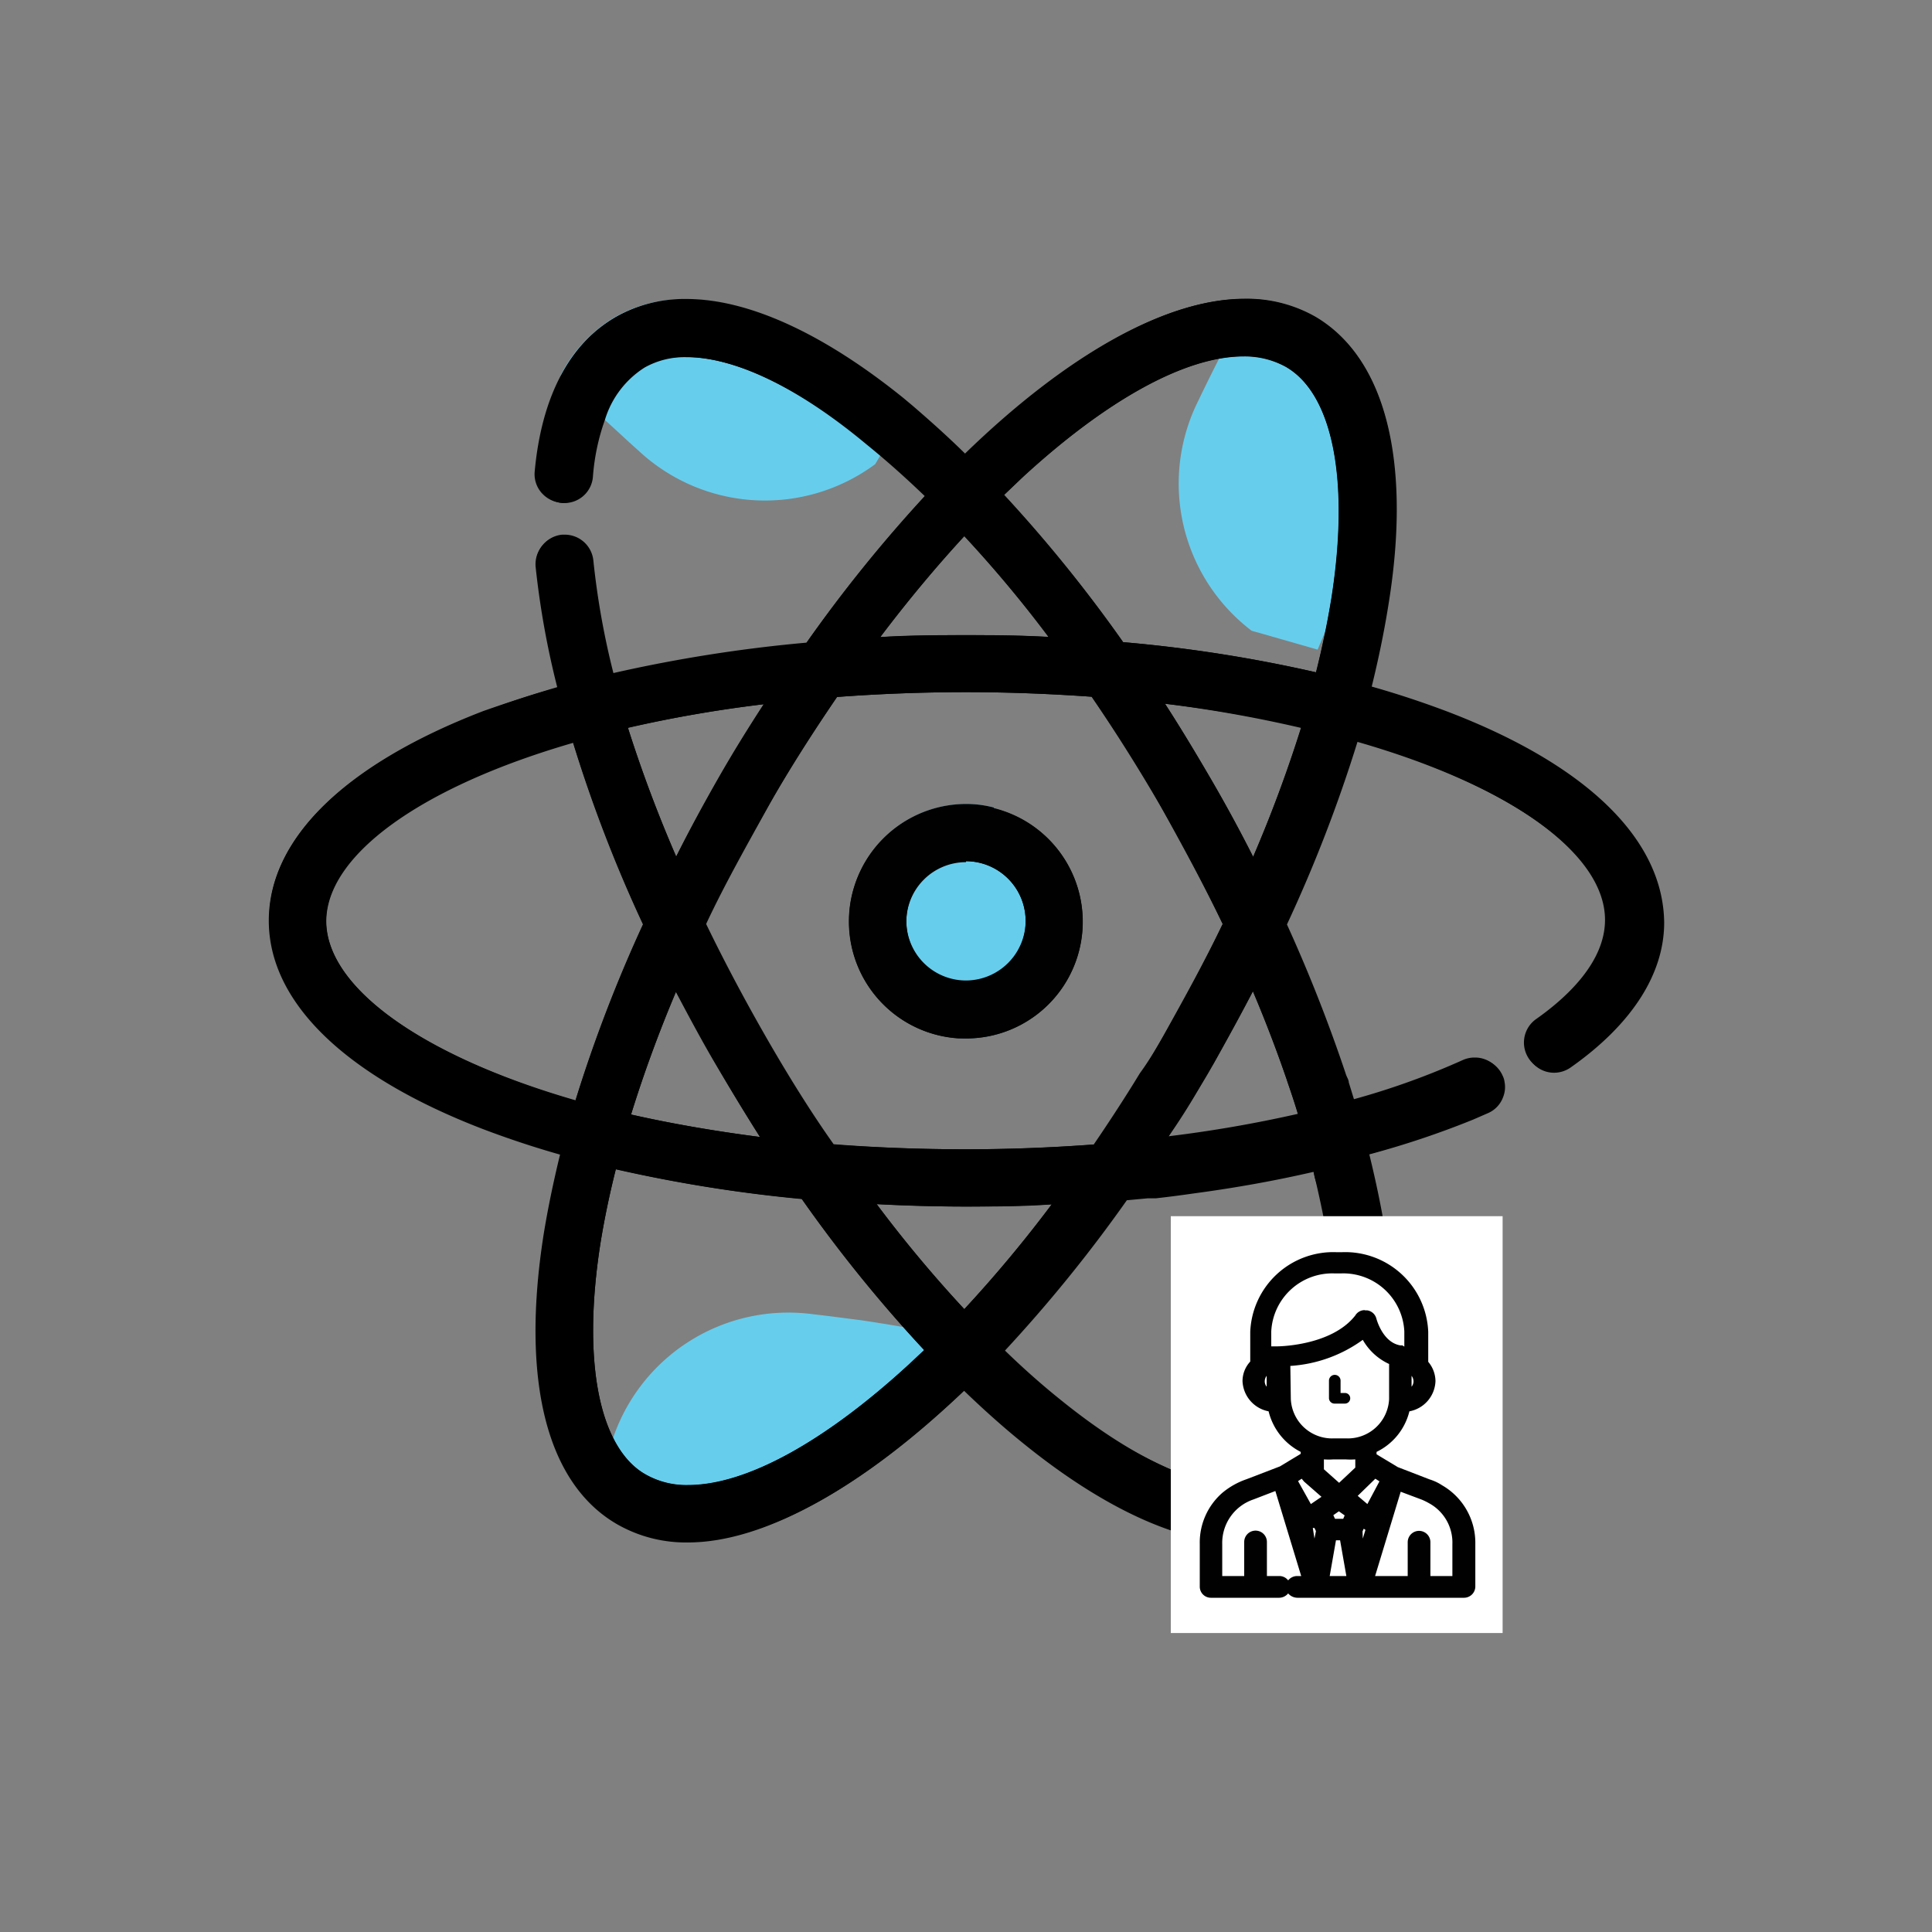 <?xml version="1.0" encoding="utf-8"?><svg xmlns="http://www.w3.org/2000/svg" viewBox="0 0 80 80"><rect x="0" y="0" width="80" height="80" fill="#808080" stroke="none"/><defs><style>.a{fill:#67cdec;}.b{fill:#010101;}.c{fill:#fff;}</style></defs><path class="a" d="M37.74,16.83l-1.27,2-.23.39a7.67,7.67,0,0,1-9.79-.55c-.54-.48-1-.92-1.45-1.32-.75-.71-1.33-1.3-1.79-1.8a5.89,5.89,0,0,1,2.24-2.41,5.72,5.72,0,0,1,2.92-.75c2.56,0,5.67,1.42,9,4.11Z"/><path class="a" d="M54.56,26.9l-2.3-.66-.43-.12a7.66,7.66,0,0,1-2.2-9.55c.31-.65.6-1.23.87-1.76.47-.91.88-1.64,1.23-2.22a5.89,5.89,0,0,1,2.94,1.49,5.76,5.76,0,0,1,1.53,2.6c.71,2.45.21,5.83-1.45,9.77Z"/><path class="a" d="M25.49,62.45l-.13-2.39,0-.44a7.67,7.67,0,0,1,8.31-5.2c.72.08,1.36.17,2,.25,1,.15,1.84.29,2.5.43a5.58,5.58,0,0,1-2.4,5.56c-2.09,1.47-5.45,2.11-9.71,1.83Z"/><path class="a" d="M44.4,40.13A4.84,4.84,0,0,1,40,43h-.28a7.3,7.3,0,0,1-4.36-6.18A4.85,4.85,0,0,1,40,33.29a4.5,4.5,0,0,1,1.16.15,8.15,8.15,0,0,1,1.14,1.4A14.24,14.24,0,0,1,44,38.6C44.14,39.08,44.28,39.59,44.4,40.13Z"/><path class="b" d="M51.4,63.9c-2.56,0-5.67-1.42-9-4.11-.82-.66-1.65-1.4-2.48-2.2-4.22,4-8.27,6.28-11.43,6.28a5.73,5.73,0,0,1-2.93-.75c-2.92-1.68-4-5.94-3.05-12,.17-1.05.4-2.16.68-3.31-1.13-.32-2.2-.68-3.2-1.06-5.72-2.2-8.86-5.26-8.86-8.63s3.14-6.44,8.86-8.64c1-.37,2-.72,3.09-1a35.27,35.27,0,0,1-.9-5,1.19,1.19,0,0,1,1.06-1.3h.08a1.19,1.19,0,0,1,1.22,1.07,33,33,0,0,0,.83,4.67,58.78,58.78,0,0,1,8-1.27,58.45,58.45,0,0,1,4.93-6.1c-.81-.78-1.62-1.5-2.41-2.14C33,16,30.39,14.78,28.38,14.78a3.38,3.38,0,0,0-1.74.43c-1.51.87-2,2.95-2.14,4.54a1.18,1.18,0,0,1-1.18,1.07h-.07a1.23,1.23,0,0,1-.84-.43,1.17,1.17,0,0,1-.27-.86c.28-3.08,1.43-5.28,3.31-6.37a5.72,5.72,0,0,1,2.92-.75c2.56,0,5.67,1.42,9,4.11.85.68,1.71,1.45,2.57,2.28,4.26-4.14,8.37-6.42,11.57-6.42a5.73,5.73,0,0,1,2.93.75c2.92,1.68,4,5.94,3,12-.17,1.06-.4,2.17-.68,3.31,1.13.32,2.2.68,3.2,1.06,5.72,2.2,8.86,5.27,8.86,8.64,0,2.18-1.33,4.27-3.86,6a1.17,1.17,0,0,1-.68.22,1.19,1.19,0,0,1-.69-2.15c1.31-.92,2.87-2.38,2.87-4.12,0-2.76-4-5.6-10.34-7.43a58.75,58.75,0,0,1-2.91,7.57,60.62,60.62,0,0,1,2.8,7.3,31.1,31.1,0,0,0,4.57-1.64,1.19,1.19,0,0,1,.49-.1,1.18,1.18,0,0,1,1.08.69,1.2,1.2,0,0,1,0,.91,1.15,1.15,0,0,1-.62.66,35.12,35.12,0,0,1-4.92,1.76c.29,1.14.51,2.25.68,3.31,1,6.05-.13,10.31-3,12A5.72,5.72,0,0,1,51.4,63.9Zm-9.81-8c.77.75,1.55,1.44,2.31,2.05,2.89,2.34,5.48,3.58,7.49,3.58a3.38,3.38,0,0,0,1.74-.43C55.08,60,55.79,56.4,55,51.53c-.15-1-.37-2-.63-3.09a59.29,59.29,0,0,1-7.73,1.21A59.8,59.8,0,0,1,41.59,55.9ZM25.5,48.42c-.27,1.06-.48,2.09-.64,3.08-.76,4.87-.06,8.45,1.89,9.57a3.41,3.41,0,0,0,1.75.43c2.38,0,5.63-1.78,9.14-5l.63-.59a58.7,58.7,0,0,1-5.07-6.26A60.51,60.51,0,0,1,25.5,48.42Zm10.8,1.44a53.9,53.9,0,0,0,3.63,4.35,54,54,0,0,0,3.62-4.34c-1.18.06-2.38.09-3.55.09S37.53,49.93,36.3,49.86Zm-1.78-2.48c1.78.14,3.62.21,5.48.21s3.59-.07,5.34-.2c1-1.46,2-3,2.85-4.53s1.7-3.06,2.44-4.6C49.85,36.64,49,35,48.08,33.42s-1.88-3.11-2.88-4.57c-1.69-.12-3.44-.19-5.2-.19s-3.6.07-5.34.2c-1,1.46-2,3-2.85,4.54S30,36.63,29.24,38.26c.75,1.55,1.58,3.11,2.45,4.63S33.54,46,34.52,47.38Zm17.36-6.33c-.52,1-1.07,2-1.63,3s-1.22,2-1.86,3a53.34,53.34,0,0,0,5.36-.93C53.24,44.5,52.61,42.78,51.88,41.05Zm-25.75,5.1c1.68.38,3.48.69,5.34.93-.63-1-1.24-2-1.83-3s-1.12-2-1.65-3A53.78,53.78,0,0,0,26.13,46.15Zm-2.4-15.42c-6.32,1.83-10.23,4.66-10.23,7.4s3.95,5.59,10.33,7.43a59.37,59.37,0,0,1,2.8-7.3A59.67,59.67,0,0,1,23.73,30.73Zm24.51-1.59c.65,1,1.28,2.05,1.89,3.1s1.21,2.15,1.76,3.24a56.28,56.28,0,0,0,2-5.37A54,54,0,0,0,48.24,29.14ZM26,30.13a55.52,55.52,0,0,0,2,5.34c.56-1.1,1.16-2.19,1.77-3.26s1.22-2.05,1.87-3.05A55.65,55.65,0,0,0,26,30.13Zm20.49-3.54a57.62,57.62,0,0,1,8,1.25c.27-1.06.48-2.1.64-3.08.76-4.87.06-8.45-1.89-9.58a3.41,3.41,0,0,0-1.75-.43c-2.38,0-5.63,1.78-9.14,5l-.77.74A58.74,58.74,0,0,1,46.51,26.59ZM39.93,22.2c-1.17,1.27-2.34,2.67-3.48,4.18,1.17-.06,2.36-.08,3.55-.08s2.29,0,3.42.08A51.44,51.44,0,0,0,39.93,22.2Z"/><path class="b" d="M40,43a4.84,4.84,0,1,1,4.83-4.83A4.83,4.83,0,0,1,40,43Zm0-7.3a2.47,2.47,0,1,0,2.47,2.47A2.48,2.48,0,0,0,40,35.66Z"/><path class="b" d="M40,42.15a4,4,0,1,1,4-4A4,4,0,0,1,40,42.15Zm0-7.3a3.28,3.28,0,1,0,3.28,3.28A3.28,3.28,0,0,0,40,34.85Z"/><path d="M60,29.49c-1-.38-2.07-.74-3.2-1.06.28-1.14.51-2.25.68-3.31,1-6.05-.13-10.3-3-12a5.73,5.73,0,0,0-2.93-.75c-3.2,0-7.31,2.28-11.57,6.43-.73-.72-1.47-1.38-2.19-2l-.37-.31c-3.33-2.69-6.44-4.11-9-4.11a5.72,5.72,0,0,0-2.92.75,5.89,5.89,0,0,0-2.24,2.41,10.49,10.49,0,0,0-1.07,4,1.17,1.17,0,0,0,.27.86,1.23,1.23,0,0,0,.84.43h.07a1.18,1.18,0,0,0,1.18-1.07,9,9,0,0,1,.5-2.38,3.9,3.9,0,0,1,1.64-2.16,3.38,3.38,0,0,1,1.74-.43c2,0,4.6,1.24,7.5,3.58l.59.49c.59.51,1.2,1.06,1.8,1.65a59.71,59.71,0,0,0-4.92,6.1,60.43,60.43,0,0,0-8,1.26,32.6,32.6,0,0,1-.83-4.66,1.19,1.19,0,0,0-1.22-1.07h-.08a1.19,1.19,0,0,0-1.06,1.3,32.76,32.76,0,0,0,.91,5c-1.09.32-2.13.66-3.1,1-5.72,2.2-8.87,5.27-8.87,8.64s3.15,6.43,8.87,8.63c1,.38,2.07.74,3.2,1.07-.28,1.14-.51,2.25-.68,3.3-.95,6,.13,10.31,3.05,12a5.72,5.72,0,0,0,2.92.75c3.17,0,7.22-2.22,11.44-6.28.83.8,1.66,1.54,2.48,2.2a19.11,19.11,0,0,0,6.72,3.77,8.87,8.87,0,0,0,1.82.33h.45a5.74,5.74,0,0,0,2.67-.62l.25-.13a5.67,5.67,0,0,0,1.87-1.78,7.41,7.41,0,0,0,.87-1.81,17.94,17.94,0,0,0,.3-8.4c-.17-1.06-.4-2.17-.68-3.31A36.51,36.51,0,0,0,61,46.36l.62-.27a1.15,1.15,0,0,0,.62-.66,1.12,1.12,0,0,0,.06-.63.79.79,0,0,0-.08-.26v0a1.17,1.17,0,0,0-1.57-.59c-.44.2-.91.4-1.39.58h0c-.25.11-.5.2-.76.29-.77.28-1.57.54-2.41.78l-.24-.78c0-.1-.07-.2-.11-.31a64,64,0,0,0-2.45-6.23,59.65,59.65,0,0,0,2.92-7.56c6.38,1.83,10.32,4.67,10.32,7.43,0,1.74-1.55,3.2-2.85,4.12a1.19,1.19,0,0,0-.49.76,1.18,1.18,0,0,0,1.17,1.39,1.2,1.2,0,0,0,.68-.22c2.53-1.78,3.87-3.87,3.87-6C68.87,34.76,65.72,31.69,60,29.49ZM39.93,22.2a50.92,50.92,0,0,1,3.49,4.17c-1.13-.05-2.28-.07-3.42-.07s-2.38,0-3.55.08C37.59,24.87,38.76,23.47,39.93,22.2Zm-5.27,6.66c1.74-.13,3.54-.2,5.34-.2s3.51.07,5.21.19c1,1.46,2,3,2.87,4.57s1.77,3.22,2.55,4.84c-.74,1.54-1.56,3.08-2.43,4.6-.31.53-.62,1.06-1,1.58l-.27.44c-.53.85-1.08,1.69-1.64,2.51-1.75.13-3.55.2-5.34.2s-3.7-.07-5.48-.2c-1-1.45-1.93-3-2.83-4.51s-1.7-3.07-2.45-4.62C30,36.63,30.88,35,31.8,33.4S33.66,30.33,34.66,28.86ZM31.47,47.08c-1.86-.24-3.66-.55-5.34-.93.51-1.66,1.14-3.37,1.86-5.1.53,1,1.08,2,1.65,3S30.84,46.09,31.47,47.08Zm.15-17.92c-.65,1-1.27,2-1.87,3.05S28.54,34.38,28,35.47a56.37,56.37,0,0,1-2-5.33A52.91,52.91,0,0,1,31.62,29.16Zm-18.11,9c0-2.74,3.9-5.57,10.22-7.4a58.18,58.18,0,0,0,2.9,7.53,59.87,59.87,0,0,0-2.8,7.29C17.45,43.72,13.51,40.89,13.51,38.13ZM37.64,56.49c-3.51,3.23-6.75,5-9.15,5a3.4,3.4,0,0,1-1.74-.43C24.8,60,24.1,56.37,24.86,51.5c.16-1,.37-2,.64-3.09a58.75,58.75,0,0,0,7.7,1.23,58.7,58.7,0,0,0,5.07,6.26ZM36.3,49.86c1.22.06,2.47.1,3.7.1s2.37,0,3.55-.09a54,54,0,0,1-3.62,4.34A52.21,52.21,0,0,1,36.3,49.86ZM43.9,58c-.76-.62-1.54-1.3-2.31-2.05a59.8,59.8,0,0,0,5.07-6.25l.86-.08.34,0c.53-.06,1-.12,1.55-.2,1.73-.23,3.4-.53,5-.9,0,.23.11.45.16.66.12.53.23,1,.32,1.56.06.3.11.59.15.88.53,3.31.36,6-.4,7.78a4.28,4.28,0,0,1-.92,1.36,2.67,2.67,0,0,1-.57.43,3.45,3.45,0,0,1-1.74.43,5.19,5.19,0,0,1-.77-.06,7.45,7.45,0,0,1-1.6-.42L48.83,61A19.13,19.13,0,0,1,43.9,58ZM53.31,44.8c.16.46.31.91.44,1.36l-1,.2c-1.16.24-2.37.45-3.6.62l-.78.1Q49.13,46,49.8,44.8l.2-.34c.08-.14.16-.28.25-.42.56-1,1.11-2,1.63-3,.49,1.15.93,2.3,1.32,3.43C53.24,44.59,53.28,44.69,53.31,44.8Zm-1.42-9.32c-.55-1.09-1.14-2.18-1.76-3.24s-1.24-2.09-1.89-3.1a54,54,0,0,1,5.63,1A56.28,56.28,0,0,1,51.89,35.48Zm3.25-10.73c-.16,1-.37,2-.64,3.09a59.16,59.16,0,0,0-8-1.25,58.54,58.54,0,0,0-4.93-6.09l.78-.74c3.51-3.23,6.75-5,9.14-5a3.54,3.54,0,0,1,1.75.43C55.2,16.31,55.9,19.89,55.14,24.75Z"/><path class="b" d="M41.16,33.44A4.5,4.5,0,0,0,40,33.29a4.85,4.85,0,0,0-4.64,3.48,4.66,4.66,0,0,0-.2,1.36A4.84,4.84,0,0,0,39.72,43H40a4.83,4.83,0,0,0,1.16-9.52ZM40,40.6a2.47,2.47,0,1,1,2.47-2.47A2.48,2.48,0,0,1,40,40.6Z"/><path class="b" d="M42.3,34.84A4,4,0,1,0,44,38.6a3.83,3.83,0,0,0,0-.47A4,4,0,0,0,42.3,34.84ZM40,41.41a3.29,3.29,0,1,1,3.28-3.28A3.28,3.28,0,0,1,40,41.41Z"/><rect class="c" x="48.48" y="50.36" width="13.74" height="17.26"/><path class="b" d="M53.72,66.16a.51.51,0,0,1-.38-.18.49.49,0,0,1-.37.18H50.14a.46.46,0,0,1-.46-.45V63.94a2.73,2.73,0,0,1,.94-2.13,3.18,3.18,0,0,1,1-.56L53,60.72l.86-.52v-.08a2.57,2.57,0,0,1-1.33-1.68,1.33,1.33,0,0,1-1.08-1.25,1.19,1.19,0,0,1,.32-.81V55.15a3.44,3.44,0,0,1,3.56-3.3h.25a3.44,3.44,0,0,1,3.56,3.3v1.24a1.26,1.26,0,0,1,.3.8,1.32,1.32,0,0,1-1.08,1.25A2.54,2.54,0,0,1,57,60.12v.1l.88.53,1.32.51a2,2,0,0,1,.51.24,2.75,2.75,0,0,1,1.38,2.44v1.77a.47.47,0,0,1-.47.45Zm-.75-.9a.46.46,0,0,1,.37.18.48.48,0,0,1,.38-.18h.16l-1.07-3.52-.91.35a1.9,1.9,0,0,0-1.29,1.85v1.32h.91V63.85a.47.47,0,0,1,.94,0v1.41Zm7.17,0V63.94a1.85,1.85,0,0,0-.94-1.68,3,3,0,0,0-.32-.16h0L58,61.77l-1.06,3.49h1.35v-1.4a.47.47,0,0,1,.94,0v1.4Zm-4.39,0-.26-1.48h-.17l-.26,1.48Zm.68-1.55.11-.36-.07-.05,0,0-.05.11Zm-2,0,.06-.31-.06-.13-.07,0,0,0Zm1.19-.82.06-.14-.24-.17-.23.16.07.15Zm1-.61.5-.94-.17-.11a.08.08,0,0,1,0,0l-.73.71Zm-2.34,0,.44-.3L54,61.35l-.1-.12-.15.1Zm1.17-.88.67-.63v-.34a2.83,2.83,0,0,1-.41,0h-.49a2.69,2.69,0,0,1-.4,0v.41Zm-2-3.47a1.71,1.71,0,0,0,1.79,1.63h.49a1.71,1.71,0,0,0,1.79-1.63V56.48a2.41,2.41,0,0,1-1.09-1,5.73,5.73,0,0,1-3,1.08Zm5-.51a.35.35,0,0,0,.08-.22.38.38,0,0,0-.08-.23Zm-6-.45a.38.38,0,0,0-.08.23.35.35,0,0,0,.08.22Zm4.08-2.71h.09a.46.46,0,0,1,.37.33s.25,1,1,1.12l.08,0,.08.05v-.63a2.53,2.53,0,0,0-2.63-2.4h-.25a2.53,2.53,0,0,0-2.63,2.4v.62l.07,0,.07,0h.1s2.24,0,3.24-1.28A.45.45,0,0,1,56.51,54.25Z"/><path class="b" d="M59.58,61.69h0a2.52,2.52,0,0,0-.47-.22L57.75,61l-1-.58,0,0V60a2.35,2.35,0,0,0,1.37-1.75,1.08,1.08,0,0,0,1-1,1,1,0,0,0-.3-.71V55.15a3.21,3.21,0,0,0-3.33-3.07h-.25A3.21,3.21,0,0,0,52,55.15v1.32a1,1,0,0,0-.32.72,1.08,1.08,0,0,0,1,1A2.34,2.34,0,0,0,54.05,60v.35l-1,.61h0l-1.37.52a2.79,2.79,0,0,0-.87.51,2.53,2.53,0,0,0-.86,2v1.77a.22.22,0,0,0,.23.22H53a.23.23,0,0,0,.24-.22.23.23,0,0,0-.24-.22h-.74V63.86a.24.24,0,0,0-.48,0v1.63H50.38V63.94a2.14,2.14,0,0,1,1.42-2.06h0L53,61.44l1.23,4h-.47a.22.22,0,0,0-.24.22.23.23,0,0,0,.24.22h6.89a.23.23,0,0,0,.24-.22V63.94A2.54,2.54,0,0,0,59.58,61.69Zm-2.21-.45-.72,1.36-.9-.6,1-.9a.21.21,0,0,0,.06-.18v0h0Zm-1.46,1.41-.18.46h-.65l-.21-.46.52-.35Zm-1.39-1.72a.08.08,0,0,0,0,0v-.44h0v-.31a2.59,2.59,0,0,0,.63.08h.49a2.74,2.74,0,0,0,.64-.08v.72l-.89.85Zm4.17-3.74a.63.63,0,0,1-.54.6v-1.2A.62.62,0,0,1,58.69,57.19Zm-6,.6a.64.64,0,0,1-.54-.6.63.63,0,0,1,.54-.6Zm.24-1.86h-.21v0h0v0h0v0h0l-.23,0v-1a2.75,2.75,0,0,1,2.86-2.63h.25a2.74,2.74,0,0,1,2.85,2.63V56.2a.93.93,0,0,0-.24-.05h0v0H58c-.93-.2-1.21-1.28-1.22-1.29a.23.23,0,0,0-.18-.17.24.24,0,0,0-.24.09c-1.07,1.35-3.38,1.36-3.42,1.36Zm.24,2V56.36a5.39,5.39,0,0,0,3.28-1.22,2.12,2.12,0,0,0,1.25,1.18v1.6a2,2,0,0,1-2,1.86h-.49A2,2,0,0,1,53.14,57.92Zm.91,2.94v0a.2.2,0,0,0,0,.07.23.23,0,0,0,.06.22L55,62l-.9.61-.72-1.36Zm.39,3.82L54,63.15H54a.24.24,0,0,0,.14,0l.29-.19.21.44Zm.35.81.34-1.94h.56L56,65.49Zm1.35-2.13.17-.44.28.19a.24.24,0,0,0,.14,0h.06l.06,0-.48,1.56Zm4.23,2.13H59V63.86a.24.24,0,0,0-.48,0v1.63H56.63l1.22-4,1.08.42h0a2.84,2.84,0,0,1,.37.18h0a2.08,2.08,0,0,1,1,1.88Z"/><path class="b" d="M55.69,58.12a.22.22,0,1,0,0-.44h-.18v-.51a.24.24,0,0,0-.48,0v.73a.23.23,0,0,0,.24.22Z"/></svg>